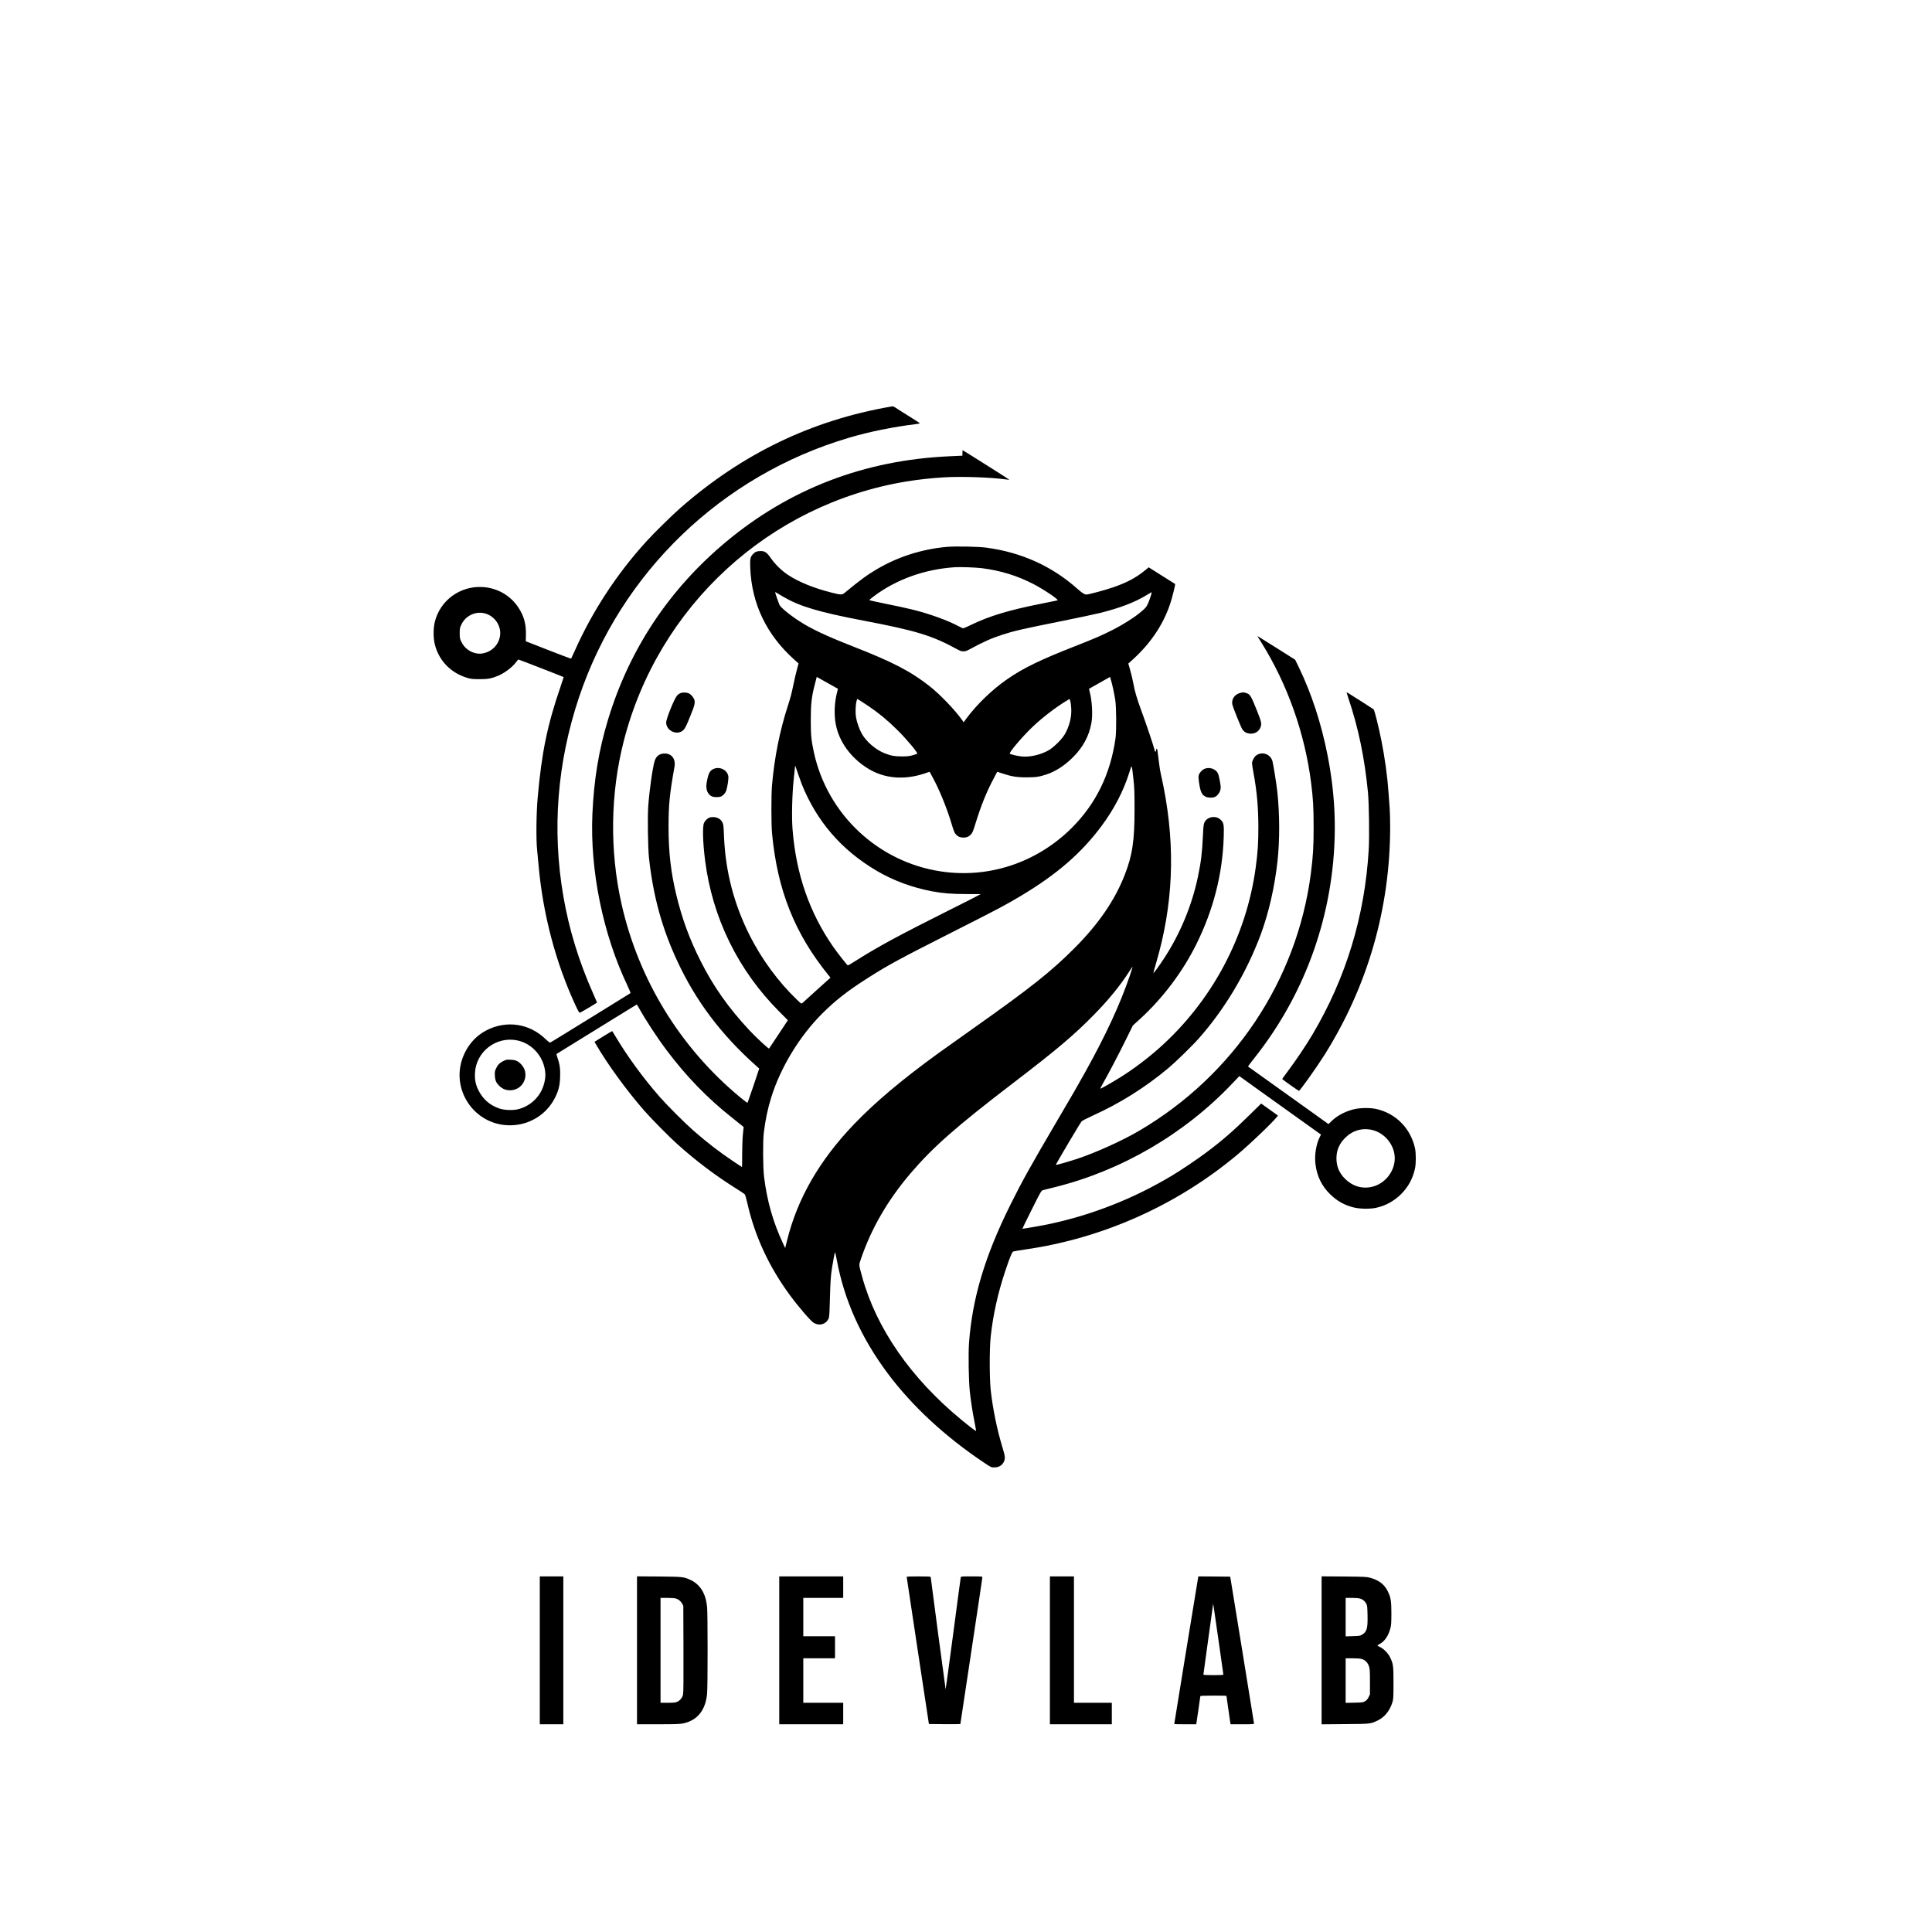 <?xml version="1.0" standalone="no"?>
<!DOCTYPE svg PUBLIC "-//W3C//DTD SVG 20010904//EN"
 "http://www.w3.org/TR/2001/REC-SVG-20010904/DTD/svg10.dtd">
<svg version="1.0" xmlns="http://www.w3.org/2000/svg"
 width="3776pt" height="3776pt" viewBox="0 0 3776 3776"
 preserveAspectRatio="xMidYMid meet">
<g transform="translate(0,3776) scale(0.1,-0.1)"
fill="#000000" stroke="none">
<path d="M17410 29813 c-1547 -268 -2899 -919 -4110 -1979 -172 -151 -505
-478 -670 -659 -575 -632 -1051 -1359 -1396 -2133 -36 -81 -69 -150 -72 -154
-4 -3 -205 72 -447 167 l-439 172 3 129 c4 211 -40 370 -150 534 -159 238
-416 382 -704 397 -437 22 -823 -262 -927 -682 -31 -126 -31 -314 0 -438 79
-318 309 -556 629 -654 78 -23 106 -26 238 -27 164 -1 239 12 367 65 132 54
294 179 364 280 15 21 31 39 37 39 9 0 878 -338 884 -344 1 -1 -25 -80 -58
-176 -261 -755 -374 -1304 -451 -2190 -27 -300 -32 -813 -10 -1015 7 -66 19
-199 28 -295 84 -955 335 -1906 724 -2743 45 -98 71 -142 82 -141 11 1 312
179 336 199 1 1 -33 83 -77 181 -278 627 -469 1249 -580 1894 -225 1299 -122
2612 304 3887 819 2446 2793 4345 5280 5078 407 120 842 208 1334 270 43 6 51
10 40 20 -8 6 -106 70 -219 140 -113 70 -224 141 -247 157 -23 15 -48 27 -55
27 -7 -1 -24 -4 -38 -6z m-7905 -4050 c184 -64 300 -257 266 -442 -32 -173
-163 -301 -340 -332 -86 -16 -190 8 -270 62 -70 47 -111 95 -149 176 -24 51
-27 70 -27 158 0 92 3 106 32 168 87 184 300 276 488 210z"/>
<path d="M18810 28907 l0 -53 -262 -12 c-1656 -76 -3114 -635 -4358 -1672
-1111 -927 -1887 -2095 -2305 -3470 -182 -599 -277 -1174 -307 -1851 -48
-1105 207 -2351 687 -3356 36 -75 62 -140 58 -143 -5 -4 -242 -151 -528 -327
-286 -176 -635 -391 -775 -478 -140 -86 -261 -160 -268 -162 -7 -3 -47 28 -90
69 -313 305 -764 372 -1152 172 -186 -96 -330 -244 -425 -439 -341 -693 207
-1486 977 -1414 332 31 624 226 777 519 75 144 102 246 108 413 6 160 -6 254
-48 372 -15 44 -25 83 -21 86 4 3 241 150 527 326 286 176 635 391 775 478
140 86 258 159 262 161 4 3 24 -26 44 -63 134 -242 358 -584 545 -832 383
-510 792 -932 1272 -1312 83 -66 170 -135 191 -153 l40 -32 -15 -149 c-8 -83
-14 -258 -14 -392 0 -134 -1 -243 -3 -243 -1 0 -75 49 -165 109 -270 180 -520
373 -782 602 -167 146 -518 497 -664 664 -318 364 -621 777 -850 1160 -40 66
-74 121 -75 123 -2 2 -81 -45 -175 -103 l-172 -107 27 -46 c226 -390 602 -907
948 -1302 134 -153 481 -505 636 -644 359 -324 746 -617 1138 -863 92 -57 175
-112 185 -122 11 -11 30 -73 52 -171 145 -646 422 -1245 838 -1810 168 -228
404 -501 462 -535 107 -63 232 -30 286 76 18 36 20 71 29 397 9 334 16 442 41
602 19 127 52 295 58 303 4 4 20 -62 35 -145 145 -787 477 -1527 998 -2223
472 -632 1113 -1227 1866 -1732 152 -102 154 -103 213 -103 93 0 160 42 194
122 24 58 18 103 -31 264 -106 348 -191 760 -231 1124 -25 236 -26 817 0 1050
47 429 141 850 284 1279 89 266 132 371 156 381 12 5 119 23 237 40 1516 218
2963 865 4145 1854 284 238 809 747 789 765 -5 4 -80 59 -167 120 l-158 113
-227 -223 c-319 -314 -538 -504 -857 -742 -170 -127 -494 -345 -660 -444 -751
-450 -1564 -770 -2405 -948 -136 -29 -513 -94 -518 -90 -2 2 80 170 182 373
185 370 186 371 223 382 21 5 120 30 220 55 1309 323 2543 1043 3476 2027
l139 146 376 -270 c208 -148 567 -406 798 -571 l422 -302 -23 -45 c-72 -142
-106 -354 -86 -526 28 -240 125 -439 293 -600 137 -131 267 -204 447 -251 122
-32 321 -36 446 -9 186 40 351 131 491 270 140 141 227 302 270 501 20 92 20
298 0 390 -84 391 -377 687 -761 771 -126 27 -324 23 -446 -9 -169 -44 -315
-123 -424 -228 l-61 -59 -260 187 c-142 102 -495 355 -784 561 -289 206 -527
377 -529 378 -2 2 52 72 118 156 879 1105 1411 2425 1546 3833 67 710 32 1384
-111 2105 -122 616 -311 1195 -558 1706 l-73 150 -367 232 c-202 128 -369 232
-371 232 -2 0 34 -60 80 -132 506 -809 847 -1770 969 -2733 40 -312 50 -487
50 -870 0 -394 -11 -568 -54 -905 -271 -2092 -1507 -3945 -3355 -5030 -335
-196 -841 -425 -1213 -549 -158 -52 -412 -125 -417 -119 -6 6 481 829 505 852
14 14 111 63 215 111 533 241 1018 545 1470 921 152 127 466 432 605 589 508
573 932 1285 1210 2030 157 424 275 938 329 1445 44 407 42 911 -5 1350 -16
145 -76 523 -94 591 -38 139 -196 198 -316 117 -40 -27 -84 -108 -84 -156 0
-18 13 -104 29 -190 66 -354 94 -666 95 -1052 0 -316 -11 -487 -50 -780 -181
-1362 -860 -2634 -1899 -3554 -227 -201 -512 -415 -755 -565 -153 -96 -380
-225 -385 -219 -2 2 19 44 46 93 132 234 295 546 436 830 l154 312 136 124
c443 403 835 922 1102 1459 336 675 516 1380 538 2107 7 244 1 276 -67 337
-92 83 -256 53 -309 -56 -18 -39 -22 -74 -31 -269 -15 -325 -37 -506 -96 -788
-117 -566 -352 -1130 -669 -1611 -99 -150 -196 -283 -201 -277 -3 2 20 88 50
190 333 1129 382 2244 150 3432 -20 99 -44 216 -55 260 -11 44 -26 136 -34
205 -30 250 -38 300 -46 300 -4 0 -11 -16 -15 -35 -7 -41 -20 -38 -29 8 -14
64 -159 498 -246 733 -101 275 -141 410 -170 574 -12 63 -38 175 -59 248 l-38
133 41 37 c375 328 635 707 776 1127 40 120 106 385 98 391 -1 1 -118 74 -259
163 l-258 163 -72 -60 c-178 -145 -354 -239 -628 -333 -144 -50 -474 -139
-514 -139 -40 0 -81 25 -180 113 -498 443 -1093 711 -1776 803 -165 22 -608
30 -778 15 -485 -44 -949 -192 -1358 -432 -192 -112 -336 -218 -630 -461 -58
-48 -73 -48 -271 2 -346 88 -638 208 -847 347 -121 81 -249 206 -331 325 -75
109 -117 138 -197 138 -73 0 -114 -17 -155 -63 -50 -57 -57 -92 -50 -267 28
-700 317 -1304 858 -1790 l86 -77 -33 -124 c-19 -68 -47 -191 -64 -274 -42
-201 -53 -244 -110 -423 -162 -501 -264 -1013 -312 -1562 -16 -187 -16 -763 1
-940 104 -1108 442 -1956 1108 -2776 l34 -42 -264 -238 c-144 -132 -272 -247
-284 -257 -21 -19 -22 -18 -108 65 -360 344 -688 790 -919 1248 -310 613 -478
1256 -506 1944 -8 202 -11 233 -31 273 -38 78 -131 118 -234 99 -45 -9 -103
-59 -126 -111 -32 -70 -23 -380 21 -730 143 -1125 646 -2150 1451 -2957 l167
-168 -180 -272 c-99 -150 -183 -277 -187 -281 -10 -10 -248 211 -387 359 -409
439 -703 856 -953 1354 -215 426 -357 813 -471 1280 -109 450 -154 844 -154
1340 1 437 19 628 116 1173 27 151 -53 260 -191 260 -101 0 -167 -50 -197
-147 -40 -132 -104 -583 -125 -885 -15 -217 -6 -816 15 -1011 82 -745 253
-1369 551 -2010 363 -783 858 -1440 1542 -2050 l61 -55 -111 -332 c-62 -182
-115 -334 -118 -337 -3 -3 -66 44 -140 105 -1174 971 -1991 2303 -2324 3791
-231 1035 -216 2148 44 3168 673 2640 2842 4636 5521 5079 236 39 492 67 745
82 339 20 912 0 1205 -41 35 -5 66 -8 67 -6 3 3 -904 576 -912 576 -3 0 -5
-24 -5 -53z m381 -2252 c360 -45 690 -146 1005 -309 208 -108 506 -309 473
-320 -8 -3 -142 -30 -299 -61 -640 -126 -1033 -244 -1387 -416 -78 -38 -148
-69 -156 -69 -9 0 -48 18 -89 39 -214 116 -575 246 -913 329 -110 27 -343 78
-517 112 -175 35 -318 67 -318 72 0 4 45 41 99 82 439 326 989 522 1576 560
106 7 402 -4 526 -19z m-3877 -562 c329 -189 694 -297 1568 -464 1027 -196
1332 -289 1826 -559 57 -31 84 -40 122 -40 38 0 65 9 122 40 264 145 424 215
648 288 223 72 373 107 1170 267 311 63 637 132 725 154 399 99 697 214 930
359 44 28 82 49 83 47 6 -6 -28 -116 -63 -201 -34 -86 -55 -110 -185 -215
-121 -97 -327 -225 -506 -316 -211 -108 -370 -177 -749 -325 -674 -264 -1009
-427 -1323 -645 -290 -201 -588 -488 -792 -763 l-56 -76 -39 55 c-130 183
-420 486 -612 638 -376 299 -726 481 -1518 791 -522 205 -816 343 -1046 494
-197 128 -364 267 -387 321 -21 50 -82 228 -82 239 0 6 12 2 28 -8 15 -10 76
-46 136 -81z m897 -1702 l166 -93 -23 -94 c-47 -196 -54 -415 -19 -601 64
-338 290 -651 620 -858 322 -202 710 -237 1117 -102 l97 33 63 -116 c129 -238
270 -583 362 -888 51 -170 62 -196 103 -234 37 -35 73 -48 134 -48 62 0 105
18 147 63 28 29 43 65 91 223 106 343 214 610 352 869 l69 131 98 -32 c180
-60 287 -78 477 -77 181 0 247 10 391 58 177 59 352 173 510 330 202 201 318
416 365 675 29 158 13 437 -35 616 l-13 51 206 116 206 117 17 -58 c27 -87 65
-264 85 -392 22 -145 25 -603 5 -750 -98 -697 -382 -1279 -854 -1750 -684
-682 -1628 -995 -2568 -850 -1224 187 -2214 1120 -2474 2330 -51 236 -60 336
-60 630 0 307 16 450 75 677 17 65 33 128 36 141 l5 22 42 -23 c22 -13 116
-65 207 -116z m764 -432 c203 -137 385 -288 570 -473 189 -189 403 -446 381
-458 -7 -4 -48 -17 -92 -30 -64 -18 -104 -22 -209 -22 -143 1 -218 14 -341 64
-172 69 -354 226 -441 381 -50 90 -98 227 -114 329 -13 84 -8 231 11 303 l12
47 47 -26 c25 -15 105 -67 176 -115z m3962 -49 c9 -168 -38 -350 -128 -504
-58 -99 -221 -258 -319 -313 -153 -85 -355 -132 -511 -119 -82 7 -227 40 -243
56 -20 20 247 335 440 519 193 184 453 384 669 515 l60 36 13 -42 c8 -24 16
-90 19 -148z m-5268 -1474 c292 -728 778 -1291 1465 -1695 323 -190 687 -325
1076 -400 212 -40 391 -55 682 -55 l276 0 -91 -49 c-51 -27 -285 -146 -522
-264 -1008 -505 -1397 -716 -1864 -1012 -62 -39 -117 -71 -121 -69 -15 5 -199
240 -283 360 -469 673 -730 1429 -798 2309 -18 241 -7 689 25 984 14 132 26
245 26 250 1 6 23 -55 49 -135 27 -80 63 -180 80 -224z m6483 99 c19 -170 22
-256 22 -580 1 -627 -41 -909 -194 -1300 -193 -493 -510 -954 -975 -1421 -460
-462 -859 -778 -1970 -1564 -275 -194 -590 -419 -700 -498 -716 -520 -1220
-945 -1641 -1382 -675 -703 -1108 -1452 -1311 -2273 l-37 -149 -44 93 c-194
416 -310 824 -369 1299 -22 181 -25 696 -5 860 32 261 79 482 148 700 183 582
548 1182 984 1621 259 260 507 455 911 711 385 245 610 367 1623 880 943 477
1049 534 1371 726 694 416 1173 832 1563 1357 252 339 432 688 549 1063 45
147 42 153 75 -143z m-71 -3847 c-193 -564 -467 -1155 -869 -1878 -154 -277
-243 -433 -580 -1005 -479 -814 -665 -1149 -886 -1595 -497 -1000 -743 -1824
-807 -2698 -15 -209 -7 -745 15 -942 24 -216 53 -405 92 -599 19 -95 33 -176
30 -178 -6 -6 -131 89 -296 226 -978 807 -1652 1779 -1928 2781 -69 252 -67
230 -29 345 202 597 525 1157 971 1680 438 514 891 913 2011 1770 855 654
1180 929 1580 1336 282 288 507 563 681 835 37 57 69 103 71 101 2 -2 -24 -83
-56 -179z m-11967 -1263 c264 -56 480 -280 532 -552 18 -96 18 -156 -2 -251
-54 -262 -245 -466 -504 -538 -102 -29 -272 -24 -375 9 -188 62 -326 181 -416
362 -53 107 -72 203 -66 330 19 422 416 728 831 640z m16705 -1750 c250 -59
440 -298 441 -552 0 -258 -190 -498 -441 -558 -195 -46 -382 9 -530 155 -114
113 -169 242 -169 400 0 157 55 286 169 400 146 146 335 201 530 155z"/>
<path d="M9833 17020 c-71 -36 -106 -72 -141 -149 -21 -46 -24 -63 -20 -135 6
-99 27 -145 99 -210 64 -57 135 -81 224 -74 245 20 363 314 199 497 -66 73
-110 94 -214 99 -79 3 -89 2 -147 -28z"/>
<path d="M13305 24215 c-22 -8 -54 -29 -70 -47 -55 -60 -215 -454 -215 -529 0
-163 216 -261 333 -151 37 35 59 79 146 295 78 193 90 245 71 302 -14 43 -62
100 -100 120 -43 22 -120 27 -165 10z"/>
<path d="M24247 24219 c-113 -26 -179 -118 -163 -222 8 -49 169 -451 198 -493
33 -49 83 -77 143 -82 94 -8 171 34 206 113 33 71 26 110 -57 317 -127 320
-141 342 -230 367 -44 12 -45 12 -97 0z"/>
<path d="M26320 24222 c0 -4 14 -48 30 -98 197 -578 321 -1177 386 -1849 21
-230 30 -860 15 -1120 -76 -1300 -444 -2509 -1100 -3615 -121 -204 -320 -501
-466 -696 -69 -92 -125 -169 -125 -173 1 -8 316 -231 327 -231 20 0 346 458
498 700 847 1347 1285 2868 1285 4463 0 137 -4 301 -10 365 -5 65 -14 189 -20
277 -23 339 -72 695 -145 1060 -53 262 -131 575 -148 591 -9 9 -423 272 -514
328 -7 4 -13 3 -13 -2z"/>
<path d="M13944 22731 c-75 -34 -104 -95 -134 -279 -20 -121 22 -223 106 -258
40 -17 131 -18 171 -3 44 16 91 68 107 118 25 76 48 233 41 278 -19 125 -169
199 -291 144z"/>
<path d="M23531 22729 c-50 -26 -96 -84 -105 -133 -7 -39 15 -205 39 -282 19
-64 46 -99 96 -124 45 -24 134 -27 182 -6 46 19 91 75 107 132 12 43 12 62 -7
171 -11 67 -29 139 -40 160 -47 91 -177 130 -272 82z"/>
<path d="M10550 5505 l0 -1445 230 0 230 0 0 1445 0 1445 -230 0 -230 0 0
-1445z"/>
<path d="M12450 5506 l0 -1446 410 0 c336 0 425 3 488 16 281 58 441 256 472
582 13 139 13 1566 0 1692 -14 127 -33 200 -77 290 -49 101 -136 188 -235 235
-144 68 -147 68 -625 73 l-433 3 0 -1445z m755 1013 c55 -15 101 -52 128 -102
l22 -42 3 -840 c2 -606 0 -855 -8 -893 -14 -63 -57 -117 -115 -143 -33 -15
-66 -19 -182 -19 l-143 0 0 1025 0 1025 128 0 c70 0 145 -5 167 -11z"/>
<path d="M15230 5505 l0 -1445 625 0 625 0 0 210 0 210 -390 0 -390 0 0 435 0
435 310 0 310 0 0 215 0 215 -310 0 -310 0 0 375 0 375 390 0 390 0 0 210 0
210 -625 0 -625 0 0 -1445z"/>
<path d="M17721 6938 c0 -7 98 -656 217 -1443 l217 -1430 308 -3 c169 -1 307
0 307 3 0 4 97 645 215 1426 118 782 215 1429 215 1440 0 18 -10 19 -209 19
-208 0 -209 0 -214 -22 -3 -13 -70 -510 -148 -1105 -79 -595 -145 -1081 -147
-1079 -3 4 -292 2171 -292 2194 0 9 -54 12 -235 12 -182 0 -235 -3 -234 -12z"/>
<path d="M20520 5505 l0 -1445 605 0 605 0 0 210 0 210 -370 0 -370 0 0 1235
0 1235 -235 0 -235 0 0 -1445z"/>
<path d="M23416 6923 c-6 -27 -466 -2852 -466 -2859 0 -2 97 -4 215 -4 l214 0
6 33 c9 55 75 506 75 517 0 6 90 10 255 10 140 0 255 -2 255 -4 0 -7 70 -491
75 -523 l6 -33 229 0 c213 0 230 1 229 18 0 9 -105 658 -233 1442 l-232 1425
-311 3 -311 2 -6 -27z m494 -1890 c0 -10 -46 -13 -195 -13 -141 0 -195 3 -195
12 0 6 43 318 95 694 52 375 95 686 96 691 1 9 198 -1366 199 -1384z"/>
<path d="M25830 5505 l0 -1446 458 4 c504 4 495 3 639 71 137 66 242 198 290
367 16 56 18 104 18 369 0 337 -5 372 -67 500 -38 79 -123 165 -196 199 -29
14 -52 27 -52 30 0 3 20 17 45 30 95 50 168 156 207 299 19 67 21 105 22 292
0 248 -11 319 -71 440 -66 134 -172 215 -342 263 -71 19 -105 21 -513 25
l-438 3 0 -1446z m756 1010 c53 -15 90 -48 120 -105 16 -30 19 -63 22 -224 5
-257 -14 -321 -111 -377 -38 -22 -56 -24 -179 -27 l-138 -4 0 376 0 376 118 0
c75 0 136 -5 168 -15z m30 -1180 c67 -20 116 -70 140 -143 17 -49 19 -90 19
-302 l0 -245 -27 -56 c-21 -41 -38 -61 -70 -80 -40 -22 -54 -24 -210 -27
l-168 -4 0 436 0 436 133 0 c89 0 150 -5 183 -15z"/>
</g>
</svg>
